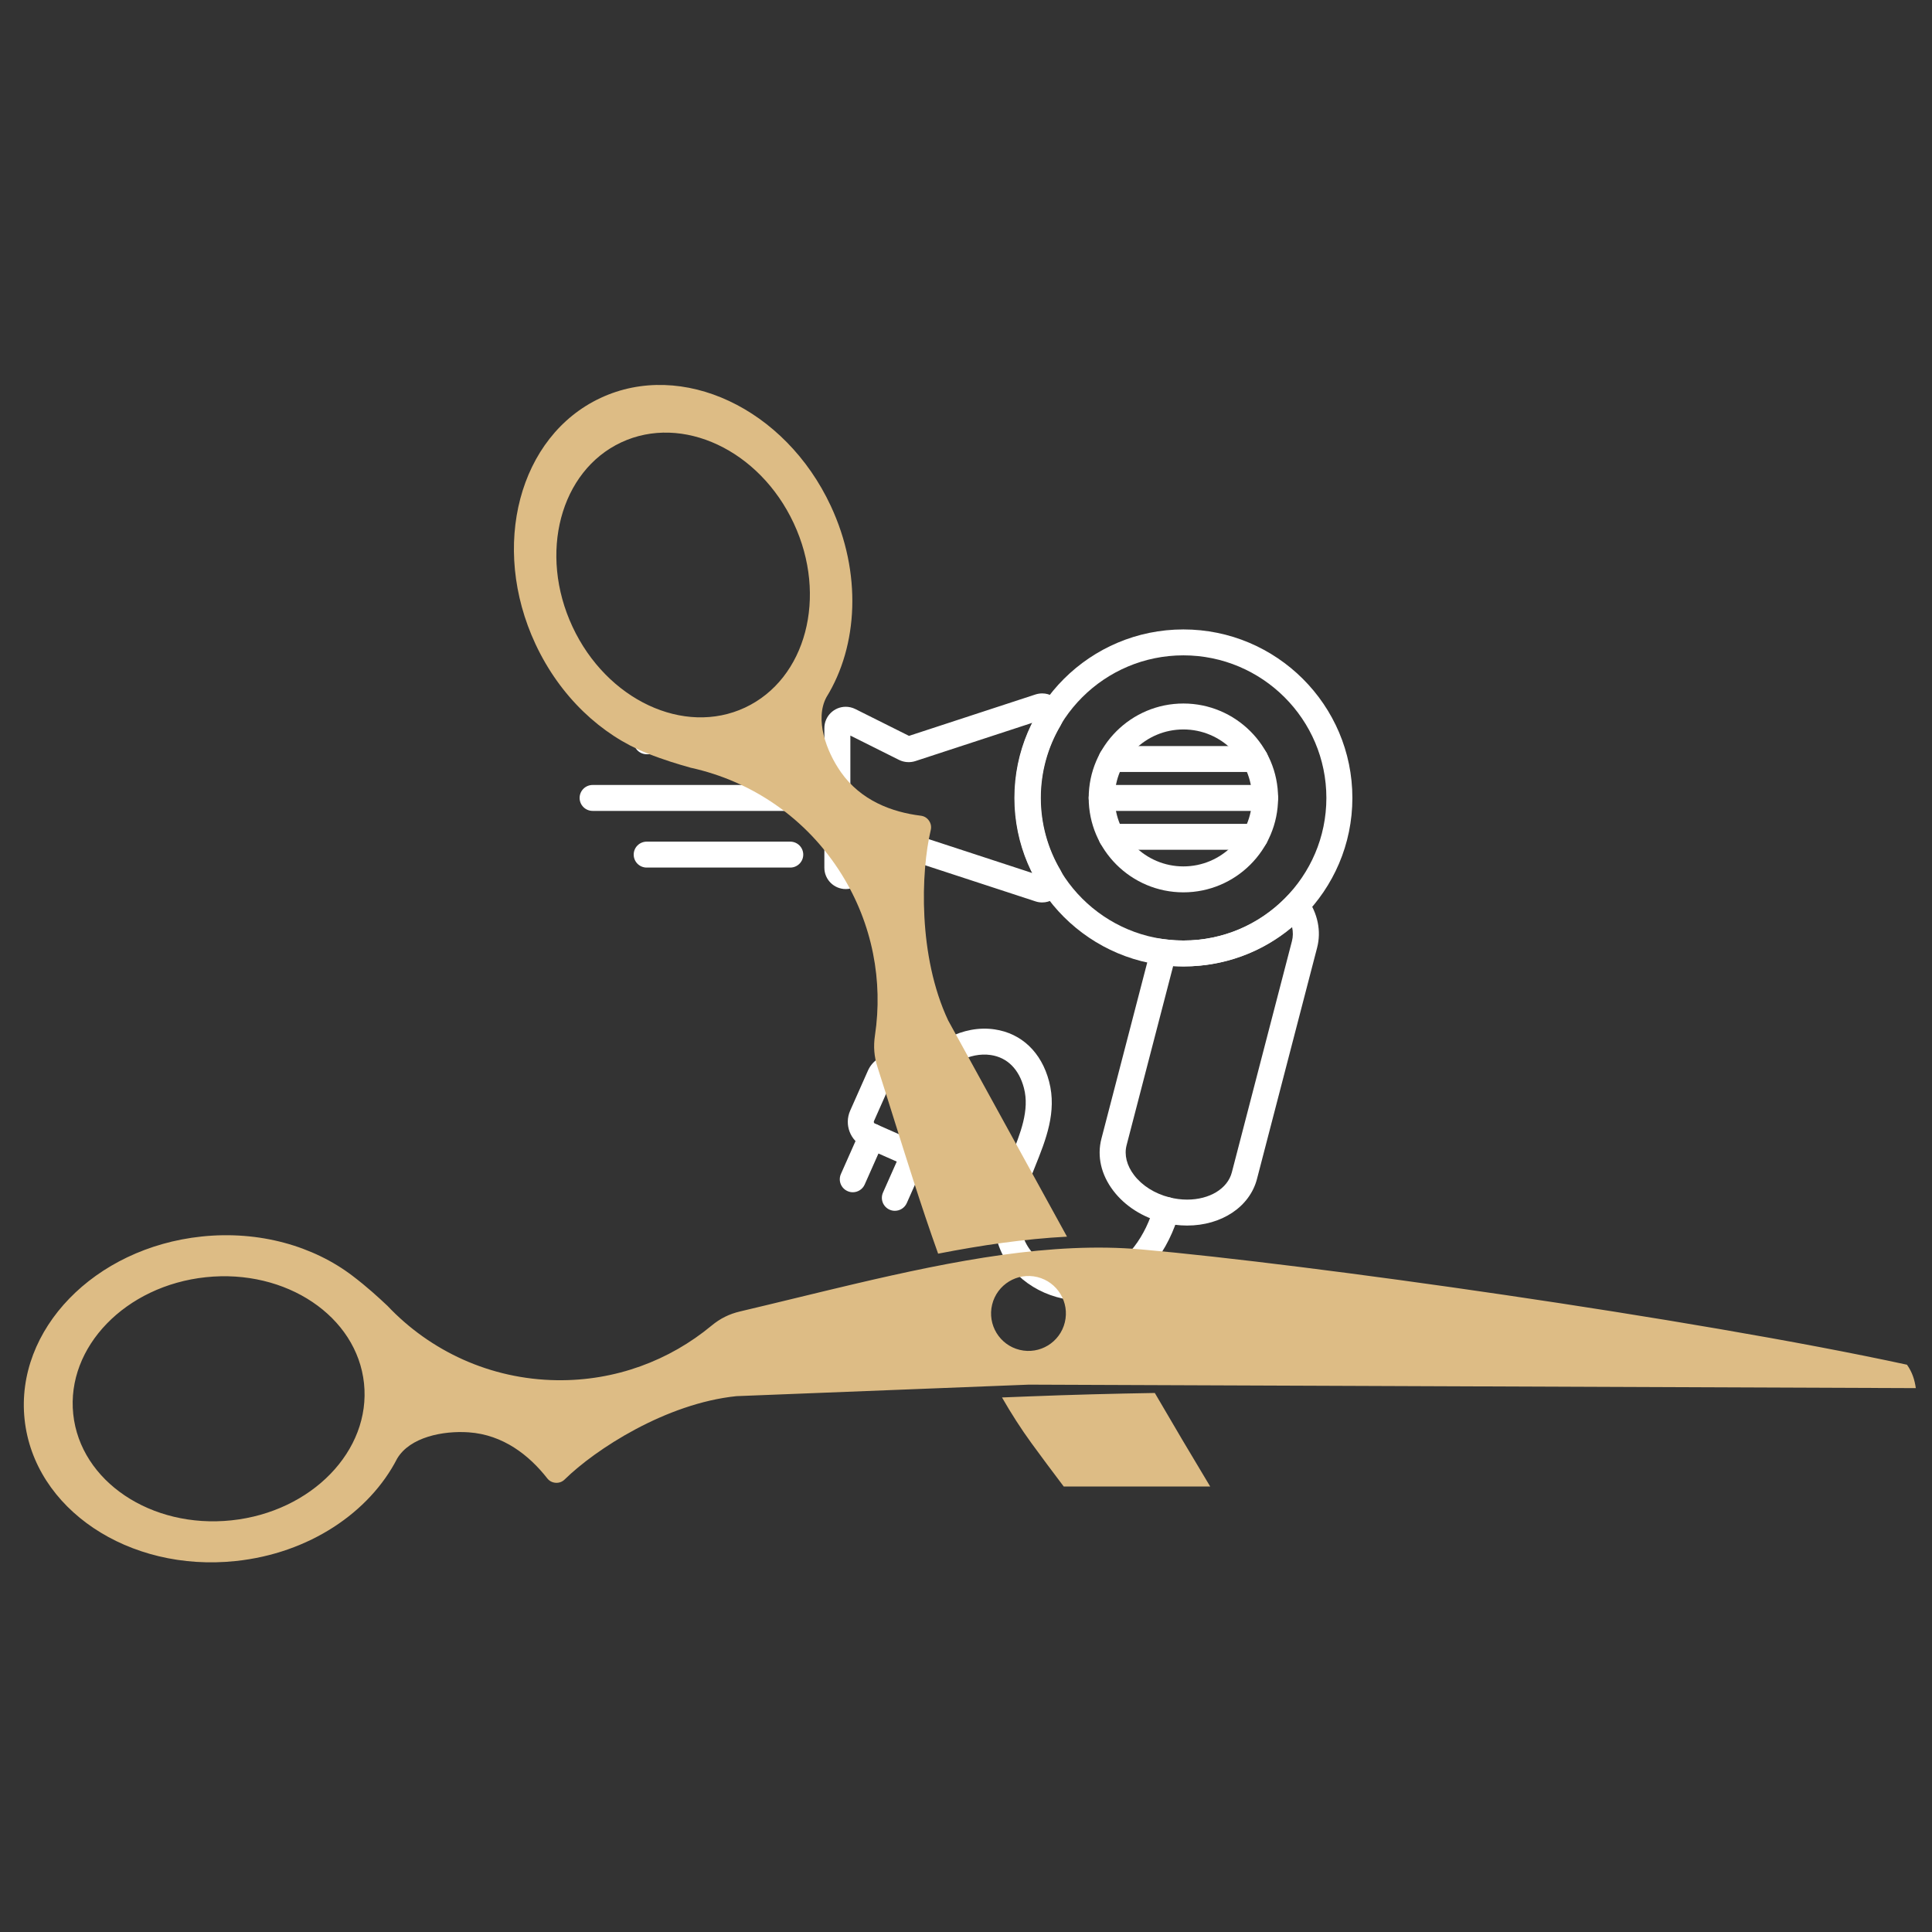 <?xml version="1.0" encoding="UTF-8"?>
<svg xmlns="http://www.w3.org/2000/svg" xmlns:xlink="http://www.w3.org/1999/xlink" width="375pt" height="375pt" viewBox="0 0 375 375" version="1.2">
<rect x="0" y="0" width="375" height="375" fill="#333333" stroke="none"/>
<defs>
<clipPath id="clip1">
  <path d="M 112.5 152 L 158 152 L 158 158 L 112.5 158 Z M 112.5 152 "/>
</clipPath>
<clipPath id="clip2">
  <path d="M 176 199 L 229 199 L 229 252.469 L 176 252.469 Z M 176 199 "/>
</clipPath>
<clipPath id="clip3">
  <path d="M 196 122.156 L 262.5 122.156 L 262.5 188 L 196 188 Z M 196 122.156 "/>
</clipPath>
<clipPath id="clip4">
  <path d="M 4 74 L 371.887 74 L 371.887 304 L 4 304 Z M 4 74 "/>
</clipPath>
</defs>
<g id="surface1">
<path style=" stroke:none;fill-rule:nonzero;fill:rgb(100%,100%,100%);fill-opacity:1;" d="M 245.551 157.395 L 213.844 157.395 C 212.449 157.395 211.316 156.27 211.316 154.879 C 211.316 153.488 212.449 152.363 213.844 152.363 L 245.551 152.363 C 246.945 152.363 248.074 153.488 248.074 154.879 C 248.074 156.27 246.945 157.395 245.551 157.395 "/>
<path style=" stroke:none;fill-rule:nonzero;fill:rgb(100%,100%,100%);fill-opacity:1;" d="M 243.629 149.844 L 215.766 149.844 C 214.371 149.844 213.238 148.719 213.238 147.328 C 213.238 145.938 214.371 144.809 215.766 144.809 L 243.629 144.809 C 245.02 144.809 246.152 145.938 246.152 147.328 C 246.152 148.719 245.02 149.844 243.629 149.844 "/>
<path style=" stroke:none;fill-rule:nonzero;fill:rgb(100%,100%,100%);fill-opacity:1;" d="M 243.629 164.945 L 215.766 164.945 C 214.371 164.945 213.238 163.82 213.238 162.43 C 213.238 161.039 214.371 159.914 215.766 159.914 L 243.629 159.914 C 245.02 159.914 246.152 161.039 246.152 162.43 C 246.152 163.82 245.02 164.945 243.629 164.945 "/>
<g clip-path="url(#clip1)" clip-rule="nonzero">
<path style=" stroke:none;fill-rule:nonzero;fill:rgb(100%,100%,100%);fill-opacity:1;" d="M 155.309 157.395 L 115.027 157.395 C 113.637 157.395 112.504 156.27 112.504 154.879 C 112.504 153.488 113.637 152.363 115.027 152.363 L 155.309 152.363 C 156.703 152.363 157.836 153.488 157.836 154.879 C 157.836 156.27 156.703 157.395 155.309 157.395 "/>
</g>
<path style=" stroke:none;fill-rule:nonzero;fill:rgb(100%,100%,100%);fill-opacity:1;" d="M 153.387 146.398 L 125.523 146.398 C 124.129 146.398 123 145.27 123 143.879 C 123 142.488 124.129 141.363 125.523 141.363 L 153.387 141.363 C 154.781 141.363 155.91 142.488 155.91 143.879 C 155.91 145.27 154.781 146.398 153.387 146.398 "/>
<path style=" stroke:none;fill-rule:nonzero;fill:rgb(100%,100%,100%);fill-opacity:1;" d="M 153.387 168.395 L 125.523 168.395 C 124.129 168.395 123 167.27 123 165.879 C 123 164.488 124.129 163.363 125.523 163.363 L 153.387 163.363 C 154.781 163.363 155.91 164.488 155.91 165.879 C 155.91 167.27 154.781 168.395 153.387 168.395 "/>
<path style=" stroke:none;fill-rule:nonzero;fill:rgb(100%,100%,100%);fill-opacity:1;" d="M 173.695 235.016 C 173.352 235.016 173.008 234.949 172.676 234.801 C 171.398 234.238 170.824 232.754 171.387 231.48 L 175.082 223.16 C 175.645 221.891 177.137 221.316 178.41 221.879 C 179.688 222.441 180.262 223.93 179.695 225.199 L 176.004 233.52 C 175.586 234.457 174.664 235.016 173.695 235.016 "/>
<path style=" stroke:none;fill-rule:nonzero;fill:rgb(100%,100%,100%);fill-opacity:1;" d="M 165.527 231.414 C 165.184 231.414 164.84 231.344 164.508 231.195 C 163.23 230.633 162.656 229.148 163.219 227.875 L 166.91 219.555 C 167.477 218.285 168.969 217.711 170.242 218.273 C 171.52 218.836 172.094 220.324 171.527 221.594 L 167.836 229.914 C 167.418 230.852 166.496 231.414 165.527 231.414 "/>
<g clip-path="url(#clip2)" clip-rule="nonzero">
<path style=" stroke:none;fill-rule:nonzero;fill:rgb(100%,100%,100%);fill-opacity:1;" d="M 210.004 252.445 C 203.266 252.445 196.676 248.551 194.172 242.598 C 191.512 236.27 193.898 230.344 196.203 224.613 C 198.086 219.922 199.871 215.492 198.746 211.188 C 197.789 207.523 195.504 205.25 192.309 204.781 C 188.258 204.191 183.848 206.555 181.336 210.672 C 180.613 211.859 179.059 212.238 177.867 211.516 C 176.68 210.793 176.297 209.246 177.023 208.059 C 180.574 202.238 187.012 198.918 193.043 199.801 C 198.293 200.57 202.152 204.258 203.629 209.918 C 205.176 215.828 202.996 221.246 200.887 226.488 C 198.871 231.496 196.969 236.227 198.828 240.652 C 200.883 245.539 207.332 248.473 212.906 247.055 C 218.836 245.551 222.512 239.418 223.973 234.18 C 224.348 232.84 225.738 232.059 227.082 232.43 C 228.426 232.801 229.211 234.191 228.836 235.531 C 226.996 242.125 222.168 249.898 214.152 251.934 C 212.785 252.281 211.391 252.445 210.004 252.445 "/>
</g>
<path style=" stroke:none;fill-rule:nonzero;fill:rgb(100%,100%,100%);fill-opacity:1;" d="M 173.414 209.629 C 173.305 209.629 173.152 209.684 173.082 209.844 L 169.633 217.609 C 169.555 217.793 169.637 218.008 169.82 218.09 L 178.832 222.066 C 178.879 222.086 178.926 222.098 178.977 222.098 C 179.086 222.098 179.242 222.039 179.312 221.879 L 182.758 214.117 C 182.809 214 182.789 213.902 182.766 213.836 C 182.738 213.773 182.688 213.688 182.57 213.637 L 173.562 209.66 C 173.512 209.637 173.465 209.629 173.414 209.629 Z M 178.977 227.129 C 178.219 227.129 177.484 226.977 176.789 226.668 L 167.777 222.691 C 165.047 221.484 163.812 218.293 165.02 215.57 L 168.465 207.809 C 169.328 205.855 171.273 204.594 173.414 204.594 C 174.172 204.594 174.91 204.75 175.605 205.055 L 184.617 209.031 C 185.938 209.617 186.953 210.68 187.473 212.023 C 187.996 213.367 187.961 214.836 187.375 216.152 L 183.93 223.914 C 183.062 225.867 181.117 227.129 178.977 227.129 "/>
<g clip-path="url(#clip3)" clip-rule="nonzero">
<path style=" stroke:none;fill-rule:nonzero;fill:rgb(100%,100%,100%);fill-opacity:1;" d="M 229.695 127.203 C 214.395 127.203 201.945 139.617 201.945 154.879 C 201.945 170.137 214.395 182.551 229.695 182.551 C 244.996 182.551 257.449 170.137 257.449 154.879 C 257.449 139.617 244.996 127.203 229.695 127.203 Z M 229.695 187.582 C 211.609 187.582 196.895 172.91 196.895 154.879 C 196.895 136.844 211.609 122.172 229.695 122.172 C 247.781 122.172 262.496 136.844 262.496 154.879 C 262.496 172.91 247.781 187.582 229.695 187.582 "/>
</g>
<path style=" stroke:none;fill-rule:nonzero;fill:rgb(100%,100%,100%);fill-opacity:1;" d="M 227.707 187.52 L 218.672 222.281 C 218.184 224.164 218.699 226.227 220.125 228.09 C 221.684 230.133 224.109 231.66 226.945 232.395 C 228.094 232.691 229.262 232.844 230.41 232.844 C 234.785 232.844 238.277 230.719 239.098 227.559 L 250.762 182.684 C 250.992 181.809 251 180.887 250.797 179.961 C 244.91 184.902 237.559 187.582 229.746 187.582 C 229.066 187.582 228.387 187.562 227.707 187.52 Z M 230.41 237.879 C 228.832 237.879 227.242 237.672 225.676 237.266 C 221.75 236.254 218.352 234.078 216.109 231.141 C 213.723 228.023 212.898 224.43 213.785 221.02 L 223.922 182.031 L 226.129 182.316 C 227.324 182.473 228.539 182.551 229.746 182.551 C 237.383 182.551 244.504 179.52 249.793 174.012 L 251.922 171.793 L 253.684 174.309 C 255.789 177.312 256.484 180.734 255.652 183.945 L 243.984 228.82 C 242.578 234.238 237.121 237.879 230.41 237.879 "/>
<path style=" stroke:none;fill-rule:nonzero;fill:rgb(100%,100%,100%);fill-opacity:1;" d="M 229.695 141.586 C 222.344 141.586 216.367 147.547 216.367 154.879 C 216.367 162.207 222.344 168.168 229.695 168.168 C 237.047 168.168 243.023 162.207 243.023 154.879 C 243.023 147.547 237.047 141.586 229.695 141.586 Z M 229.695 173.203 C 219.562 173.203 211.316 164.98 211.316 154.879 C 211.316 144.773 219.562 136.551 229.695 136.551 C 239.828 136.551 248.074 144.773 248.074 154.879 C 248.074 164.98 239.828 173.203 229.695 173.203 "/>
<path style=" stroke:none;fill-rule:nonzero;fill:rgb(100%,100%,100%);fill-opacity:1;" d="M 176.367 161.816 C 176.809 161.816 177.242 161.887 177.66 162.023 L 200.41 169.469 C 198.156 164.961 196.969 159.957 196.969 154.879 C 196.969 149.797 198.156 144.797 200.41 140.285 L 177.664 147.73 C 176.633 148.066 175.477 147.98 174.508 147.5 L 165.055 142.773 L 165.055 166.98 L 174.508 162.254 C 175.082 161.969 175.723 161.816 176.367 161.816 Z M 202.293 175.164 C 201.852 175.164 201.41 175.098 200.98 174.953 L 176.438 166.922 L 166.02 172.129 C 165.434 172.422 164.809 172.566 164.16 172.566 C 161.871 172.566 160.008 170.711 160.008 168.426 L 160.008 141.328 C 160.008 139.043 161.871 137.184 164.16 137.184 C 164.801 137.184 165.441 137.34 166.02 137.625 L 176.438 142.832 L 200.98 134.797 C 201.41 134.66 201.852 134.59 202.293 134.59 C 203.77 134.59 205.145 135.391 205.887 136.684 C 206.633 137.988 206.617 139.539 205.852 140.84 C 203.344 145.074 202.02 149.93 202.02 154.879 C 202.02 159.824 203.344 164.68 205.852 168.918 C 206.617 170.215 206.633 171.766 205.887 173.07 C 205.145 174.363 203.77 175.164 202.293 175.164 "/>
<g clip-path="url(#clip4)" clip-rule="nonzero">
<path style=" stroke:none;fill-rule:evenodd;fill:rgb(86.67%,73.729%,52.159%);fill-opacity:1;" d="M 144.613 137.34 C 132.758 142.891 117.762 135.863 111.125 121.652 C 104.488 107.441 108.723 91.418 120.578 85.867 C 132.434 80.32 147.43 87.348 154.062 101.559 C 160.699 115.766 156.469 131.793 144.613 137.34 Z M 70.656 268.523 C 69.285 255.496 55.535 246.262 39.953 247.906 C 24.371 249.551 12.844 261.449 14.215 274.48 C 15.586 287.508 29.34 296.742 44.922 295.098 C 60.504 293.453 72.027 281.555 70.656 268.523 Z M 106.215 286.938 C 102.75 282.512 97.703 278.473 90.953 278.012 C 86 277.676 79.578 278.926 77.09 283.105 C 71.727 293.555 60.012 301.496 45.754 302.996 C 24.953 305.195 6.598 292.867 4.77 275.477 C 2.938 258.086 18.32 242.203 39.121 240.008 C 50.336 238.824 60.84 241.863 68.422 247.637 C 71.219 249.766 73.363 251.723 75.211 253.465 C 83.473 262.203 95.117 267.719 108.082 267.898 C 119.473 268.055 129.953 264.062 138.094 257.32 C 139.793 255.91 141.531 255.047 143.676 254.543 C 151.113 252.789 158.504 250.945 165.797 249.23 C 185.336 244.641 204.199 240.984 221.52 242.512 C 253.551 245.336 328.25 255.812 370.145 264.891 C 371.188 266.375 371.629 267.828 371.859 269.434 L 254.965 268.973 L 199.711 268.758 L 142.945 270.992 C 129.242 272.402 115.547 281.328 109.605 287.16 C 109.125 287.629 108.531 287.852 107.859 287.809 C 107.191 287.762 106.629 287.469 106.215 286.938 Z M 206.684 256.656 C 205.742 260.559 201.812 262.953 197.918 262.008 C 194.02 261.062 191.625 257.129 192.57 253.23 C 193.516 249.328 197.445 246.93 201.34 247.875 C 205.238 248.824 207.629 252.754 206.684 256.656 Z M 178.719 158.328 C 173.145 157.641 167.082 155.402 163.203 149.848 C 160.359 145.777 158.117 139.625 160.406 135.332 C 166.578 125.34 167.324 111.199 161.25 98.191 C 152.395 79.223 132.379 69.848 116.555 77.25 C 100.73 84.656 95.082 106.047 103.938 125.016 C 108.715 135.242 116.734 142.684 125.594 146.207 C 128.852 147.504 131.633 148.332 134.078 149.02 C 145.82 151.594 156.547 158.73 163.391 169.758 C 169.406 179.445 171.398 190.492 169.832 200.949 C 169.504 203.133 169.66 205.07 170.336 207.172 C 172.676 214.457 174.91 221.742 177.211 228.883 C 178.789 233.785 180.398 238.621 182.09 243.336 C 190.344 241.727 198.77 240.469 207.105 240.035 L 184.035 198.059 C 178.168 185.578 178.734 169.227 180.656 161.121 C 180.812 160.465 180.695 159.844 180.312 159.289 C 179.93 158.738 179.387 158.41 178.719 158.328 Z M 194.488 271.246 C 196.273 274.352 198.172 277.32 200.219 280.133 C 202.051 282.645 204.148 285.465 206.469 288.531 L 234.898 288.531 C 231.281 282.523 227.699 276.48 224.148 270.375 C 216.035 270.508 207.918 270.719 199.801 271.039 Z M 194.488 271.246 "/>
</g>
</g>
</svg>
